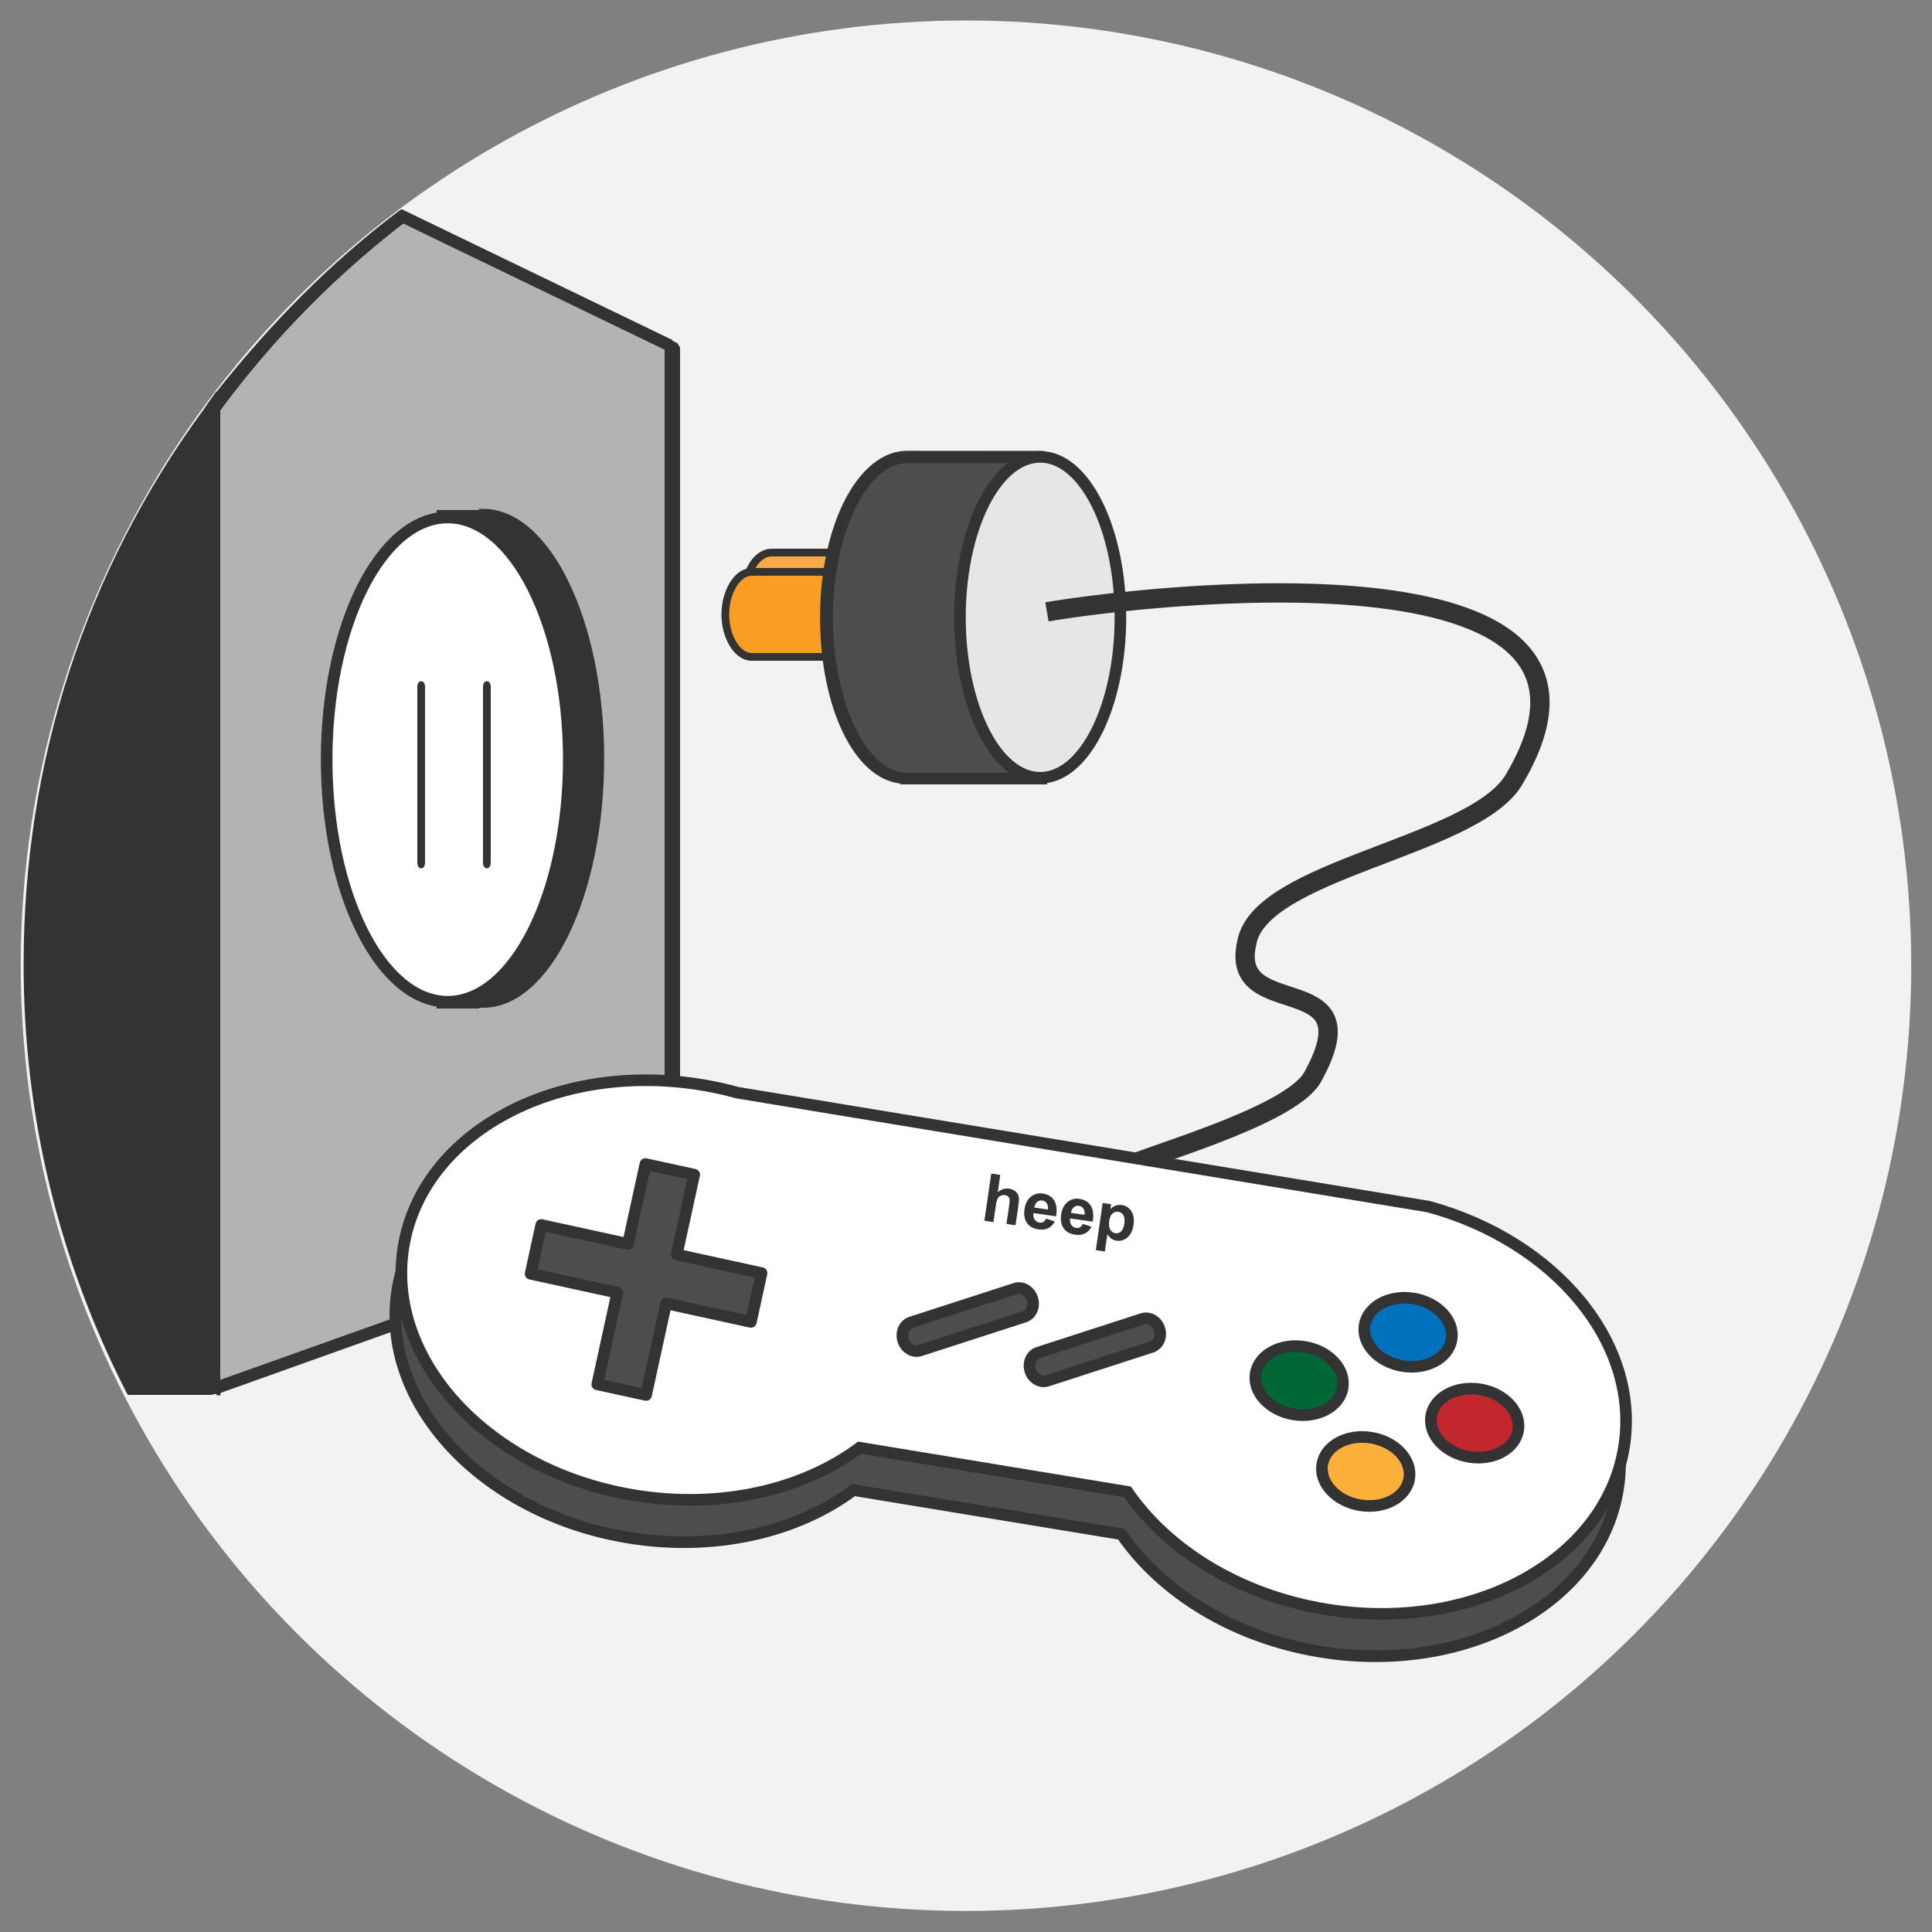 <?xml version="1.0" encoding="utf-8"?>
<!-- Generator: Adobe Illustrator 16.0.0, SVG Export Plug-In . SVG Version: 6.00 Build 0)  -->
<!DOCTYPE svg PUBLIC "-//W3C//DTD SVG 1.1//EN" "http://www.w3.org/Graphics/SVG/1.1/DTD/svg11.dtd">
<svg version="1.1" id="Layer_1" xmlns="http://www.w3.org/2000/svg" xmlns:xlink="http://www.w3.org/1999/xlink" x="0px" y="0px"
	 width="500px" height="500px" viewBox="0 0 500 500" enable-background="new 0 0 500 500" xml:space="preserve">
<rect x="0" y="0" width="500" height="500" fill="#808080" stroke="none"/>
<g>
	<circle fill="#F2F2F2" cx="250" cy="249.927" r="244.625"/>
	<path fill="none" stroke="#333333" stroke-width="3" stroke-linecap="round" stroke-miterlimit="10" d="M370.068,359.097"/>
	<path fill="none" stroke="#333333" stroke-width="3" stroke-linecap="round" stroke-miterlimit="10" d="M120.301,359.097"/>
	<path fill="none" stroke="#333333" stroke-width="3" stroke-linejoin="round" stroke-miterlimit="10" d="M439.49,384.271"/>
	<path fill="none" stroke="#333333" stroke-width="3" stroke-linejoin="round" stroke-miterlimit="10" d="M368.688,361.577"/>
	<path fill="#B3B3B3" stroke="#333333" stroke-miterlimit="10" d="M174.974,89.208l-68.965-33.241
		C87.195,70.175,70.5,87.077,56.5,106.079v254.99l0.256-1.489L175.5,317.208V90.069L174.974,89.208z"/>
	<g>
		<path fill="#333333" d="M125.194,259c-0.212,0-0.406,0.156-0.62,0.145l-1.574,0.07V259h-8V133h8v0.28l1.574-0.17
			c0.214-0.012,0.408-0.11,0.62-0.11c0.024,0,0.048,0,0.072,0c16.448,0,29.829,28.229,29.829,63c0,34.771-13.381,63-29.829,63
			C125.243,259,125.218,259,125.194,259z"/>
		<path fill="#333333" d="M125,135c0,0,0.224,0,0.267,0c15.356,0,28.329,28.131,28.329,61.5c0,33.369-12.973,61.5-28.329,61.5
			c-0.042,0-0.084,0-0.125,0c-0.165,0-0.567-0.094-0.734-0.103L121,257.645V258h-5V135h5v-0.12l3.407-0.022
			c0.167-0.009,0.569,0.142,0.734,0.142 M125.025,131.695c-0.267,0-0.025,0-1.025,0.015V132h-11v129h11v-0.2
			c1,0.015,0.758,0.015,1.025,0.015c17.309,0,31.329-28.906,31.329-64.559C156.354,160.601,142.333,131.695,125.025,131.695
			L125.025,131.695z"/>
	</g>
	
		<ellipse fill="#FFFFFF" stroke="#333333" stroke-width="3" stroke-miterlimit="10" cx="115.868" cy="196.59" rx="31.33" ry="62.658"/>
	<g>
		<g>
			<g enable-background="new    ">
				<defs>
					<rect id="SVGID_1_" x="108" y="176" enable-background="new    " width="19" height="49"/>
				</defs>
				<clipPath id="SVGID_2_">
					<use xlink:href="#SVGID_1_"  overflow="visible"/>
				</clipPath>
				<g clip-path="url(#SVGID_2_)">
					<g>
						<g>
							<g>
								<path fill="#333333" d="M109,176.292c-0.634,0-1,0.675-1,1.503v45.423c0,0.828,0.366,1.503,1,1.503c0.634,0,1-0.675,1-1.503
									v-45.423C110,176.967,109.634,176.292,109,176.292 M126.003,176.292c-0.634,0-1.003,0.675-1.003,1.503v45.423
									c0,0.828,0.369,1.503,1.003,1.503c0.635,0,0.997-0.675,0.997-1.503v-45.423C127,176.967,126.638,176.292,126.003,176.292"/>
							</g>
						</g>
					</g>
				</g>
			</g>
		</g>
	</g>
	<path fill="#333333" stroke="#333333" stroke-miterlimit="10" d="M7.644,250.082c0,39.569,9.614,77.418,26.422,110.418H54.5
		V106.079C24.5,146.274,7.644,196.382,7.644,250.082z"/>
	<path fill="#333333" d="M173.942,87.951l-69.993-33.811l-0.885,0.577C85.372,68.078,70,83.801,56,101.447v-0.145l-2.762,3.849
		L53,105.565v0.009C22,147.585,6.11,197.369,6.11,249.583c0,38.954,8.954,76.142,26.508,110.597l0.487,0.82h20.103l3.222-0.281
		l117.727-42.054l0.843-0.353V89.52L173.942,87.951z M35.028,358C17.986,324,9.244,287.749,9.244,249.615
		C9.244,199.519,24,151.656,53,110.936V358H35.028z M172,316.104L56,357.459V106.594c14-18.499,30-34.91,48.24-48.799l67.681,32.67
		L172,90.619V316.104z"/>
	<g>
		<path fill="#F7AA46" stroke="#333333" stroke-width="2" stroke-miterlimit="10" d="M244.161,153.5c0,5.733-3.051,10.5-6.813,10.5
			h-37.635c-3.764,0-6.813-4.766-6.813-10.5l0,0c0-5.733,3.05-10.5,6.813-10.5h37.635C241.11,143,244.161,147.767,244.161,153.5
			L244.161,153.5z"/>
		<path fill="#F99D23" stroke="#333333" stroke-width="2" stroke-miterlimit="10" d="M238.97,159c0,5.733-3.05,11-6.813,11h-37.635
			c-3.764,0-6.813-5.267-6.813-11l0,0c0-5.733,3.05-11,6.813-11h37.635C235.92,148,238.97,153.267,238.97,159L238.97,159z"/>
	</g>
	<g>
		<path fill="#4D4D4D" d="M235,201v0.273c0,0.016-0.166,0.016-0.229,0.016c-11.466,0-20.775-18.595-20.775-41.527
			c0-22.934,9.279-41.659,20.746-41.659c0.234,0,0.459-0.103,0.694-0.103h34.618c-7.408,1-13.832,8.89-17.292,20.982
			c-1.756,6.079-2.759,13.194-2.759,20.713c0,7.52,1.003,14.457,2.759,20.534c3.57,12.47,10.29,20.771,17.997,20.771H235z"/>
		<path fill="#333333" d="M254.387,179.974c-1.764-6.11-2.804-13.099-2.804-20.212c0-7.111,0.925-14.101,2.691-20.216
			c3.361-11.74,9.445-19.296,15.888-19.717l-0.105-3.13c0,0-35.056-0.03-35.324-0.03c-12.518,0-22.499,18.929-22.499,43.093
			c0,23.271,8.767,41.687,20.767,43.018V203h38v-3.277C265,199.723,257.877,192.156,254.387,179.974z M236.485,200h-1.816
			c-10.374,0-19.127-18.482-19.127-40.1c0-21.661,8.787-40.029,19.189-40.029c0.201,0,27.513-0.004,27.513-0.004
			c-4.617,3.602-8.493,10.121-10.988,18.832c-1.844,6.39-2.818,13.67-2.818,21.072s0.975,14.827,2.818,21.211
			c2.513,8.774,6.382,15.018,10.992,19.018H236.485z"/>
	</g>
	
		<ellipse fill="#E6E6E6" stroke="#333333" stroke-width="3" stroke-miterlimit="10" cx="269.199" cy="159.761" rx="20.764" ry="41.528"/>
	
		<line fill="none" stroke="#000000" stroke-width="2" stroke-miterlimit="10" x1="225.521" y1="188.757" x2="225.521" y2="188.757"/>
	<path fill="none" stroke="#333333" stroke-width="5" stroke-miterlimit="10" d="M270.948,158.347
		c21.931-3.813,159.78-20.967,120.618,43.836c-10.965,17.153-65.792,22.872-68.925,41.931c-4.699,20.965,32.896,5.718,17.231,34.308
		c-4.699,9.528-37.596,19.061-46.994,22.871"/>
	<path fill="#4D4D4D" stroke="#333333" stroke-width="3" stroke-miterlimit="10" d="M418.698,385.615
		c-4.84,29.324-39.382,48.06-77.166,41.825c-22.445-3.713-40.978-15.383-51.3-30.39l-69.349-11.42
		c-14.6,10.887-35.903,15.993-58.352,12.298c-37.783-6.235-64.491-35.058-59.651-64.383c4.841-29.324,39.382-48.06,77.165-41.824
		c3.133,0.516,6.203,1.19,9.163,2.02L349.726,320.2l18.406,3.038C401.013,332.215,423.146,358.704,418.698,385.615z"/>
	<path fill="#FFFFFF" stroke="#333333" stroke-width="3" stroke-miterlimit="10" d="M420.265,374.65
		c-4.84,29.323-39.382,48.059-77.166,41.825c-22.445-3.713-40.978-15.384-51.3-30.391l-69.349-11.42
		c-14.6,10.888-35.903,15.994-58.352,12.298c-37.783-6.235-64.491-35.058-59.651-64.383c4.841-29.323,39.382-48.059,77.165-41.823
		c3.133,0.516,6.203,1.19,9.163,2.02l160.517,26.458l18.406,3.038C402.579,321.249,424.713,347.738,420.265,374.65z"/>
	
		<ellipse transform="matrix(0.987 0.163 -0.163 0.987 62.609 -49.959)" fill="#006837" stroke="#333333" stroke-width="3" stroke-miterlimit="10" cx="336.193" cy="357.11" rx="11.403" ry="8.852"/>
	
		<ellipse transform="matrix(0.987 0.163 -0.163 0.987 64.982 -57.193)" fill="#C1272D" stroke="#333333" stroke-width="3" stroke-miterlimit="10" cx="381.621" cy="368.075" rx="11.402" ry="8.851"/>
	
		<ellipse transform="matrix(0.987 0.163 -0.163 0.987 60.928 -54.703)" fill="#0071BC" stroke="#333333" stroke-width="3" stroke-miterlimit="10" cx="364.389" cy="344.578" rx="11.402" ry="8.851"/>
	
		<ellipse transform="matrix(0.987 0.163 -0.163 0.987 66.663 -52.45)" fill="#FBB03B" stroke="#333333" stroke-width="3" stroke-miterlimit="10" cx="353.424" cy="380.607" rx="11.403" ry="8.852"/>
	
		<polygon fill="#4D4D4D" stroke="#333333" stroke-width="3" stroke-linecap="round" stroke-linejoin="round" stroke-miterlimit="10" points="
		197.089,329.479 194.336,342.106 172.387,337.319 167.211,361.021 154.57,358.265 159.746,334.548 137.316,329.658 140.07,317.017 
		162.515,321.924 167.033,301.248 179.658,304 175.142,324.678 	"/>
	<path fill="#4D4D4D" stroke="#333333" stroke-width="3" stroke-miterlimit="10" d="M267.163,336.088
		c0.652,2.01-0.266,4.107-2.045,4.686l-26.971,8.732c-1.78,0.575-3.753-0.588-4.404-2.598l0,0c-0.65-2.014,0.266-4.11,2.047-4.686
		l26.971-8.73C264.541,332.914,266.512,334.076,267.163,336.088L267.163,336.088z"/>
	<path fill="#4D4D4D" stroke="#333333" stroke-width="3" stroke-miterlimit="10" d="M300.06,343.92
		c0.651,2.011-0.267,4.107-2.046,4.687l-26.971,8.731c-1.78,0.575-3.753-0.588-4.402-2.598l0,0c-0.652-2.013,0.265-4.11,2.045-4.686
		l26.971-8.73C297.438,340.746,299.407,341.909,300.06,343.92L300.06,343.92z"/>
	<g>
		<path fill="#333333" d="M258.872,304.063l-0.651,4.488c0.884-0.774,1.85-1.085,2.898-0.932c0.539,0.078,1.01,0.248,1.414,0.511
			c0.403,0.262,0.694,0.566,0.868,0.907c0.175,0.343,0.274,0.71,0.299,1.099c0.025,0.389-0.019,0.98-0.132,1.774l-0.753,5.188
			l-2.34-0.34l0.676-4.672c0.135-0.926,0.176-1.521,0.124-1.785c-0.054-0.26-0.181-0.483-0.386-0.662
			c-0.203-0.18-0.473-0.294-0.813-0.343c-0.388-0.057-0.749-0.013-1.079,0.131c-0.334,0.146-0.601,0.396-0.796,0.758
			c-0.197,0.357-0.351,0.912-0.459,1.655l-0.641,4.429l-2.339-0.338l1.77-12.208L258.872,304.063z"/>
		<path fill="#333333" d="M270.717,315.37l2.275,0.729c-0.424,0.812-0.991,1.393-1.703,1.746c-0.711,0.354-1.553,0.46-2.524,0.318
			c-1.538-0.223-2.602-0.891-3.195-2.003c-0.465-0.889-0.608-1.945-0.432-3.173c0.213-1.465,0.761-2.559,1.646-3.278
			c0.887-0.719,1.915-0.992,3.087-0.822c1.315,0.19,2.292,0.776,2.927,1.756c0.633,0.979,0.805,2.361,0.512,4.148l-5.861-0.849
			c-0.086,0.695,0.024,1.264,0.33,1.702c0.305,0.438,0.727,0.694,1.264,0.772c0.367,0.054,0.689-0.001,0.97-0.165
			C270.29,316.089,270.525,315.796,270.717,315.37z M271.192,313.023c0.083-0.679-0.018-1.219-0.3-1.62
			c-0.282-0.4-0.66-0.635-1.138-0.705c-0.513-0.073-0.961,0.051-1.347,0.375c-0.388,0.324-0.627,0.805-0.713,1.444L271.192,313.023z
			"/>
		<path fill="#333333" d="M280.2,316.744l2.276,0.729c-0.426,0.813-0.993,1.394-1.704,1.747c-0.712,0.354-1.553,0.459-2.524,0.318
			c-1.539-0.222-2.603-0.891-3.195-2.003c-0.467-0.889-0.61-1.947-0.432-3.173c0.213-1.465,0.76-2.559,1.647-3.277
			c0.886-0.72,1.915-0.993,3.087-0.823c1.315,0.191,2.29,0.775,2.925,1.755c0.634,0.979,0.807,2.363,0.513,4.149l-5.862-0.849
			c-0.085,0.696,0.026,1.264,0.332,1.701c0.303,0.438,0.726,0.696,1.264,0.774c0.365,0.053,0.688-0.002,0.967-0.166
			C279.773,317.465,280.009,317.169,280.2,316.744z M280.678,314.399c0.081-0.68-0.021-1.22-0.304-1.62
			c-0.281-0.401-0.66-0.637-1.136-0.706c-0.513-0.073-0.96,0.051-1.347,0.375s-0.626,0.805-0.711,1.444L280.678,314.399z"/>
		<path fill="#333333" d="M285.371,311.338l2.181,0.316l-0.188,1.299c0.346-0.402,0.783-0.708,1.305-0.915
			c0.524-0.206,1.078-0.269,1.667-0.184c1.026,0.148,1.841,0.678,2.441,1.585c0.599,0.91,0.793,2.084,0.585,3.521
			c-0.215,1.478-0.74,2.574-1.58,3.287c-0.84,0.715-1.775,0.997-2.802,0.848c-0.489-0.07-0.918-0.231-1.284-0.481
			c-0.371-0.255-0.739-0.647-1.111-1.183l-0.646,4.454l-2.34-0.34L285.371,311.338z M287.065,315.945
			c-0.144,0.994-0.052,1.758,0.272,2.289c0.324,0.532,0.771,0.84,1.337,0.922c0.545,0.078,1.028-0.075,1.452-0.457
			c0.424-0.384,0.708-1.072,0.852-2.065c0.135-0.929,0.049-1.645-0.259-2.146c-0.307-0.505-0.735-0.795-1.283-0.875
			c-0.572-0.084-1.08,0.069-1.521,0.455C287.476,314.454,287.191,315.08,287.065,315.945z"/>
	</g>
</g>
</svg>
